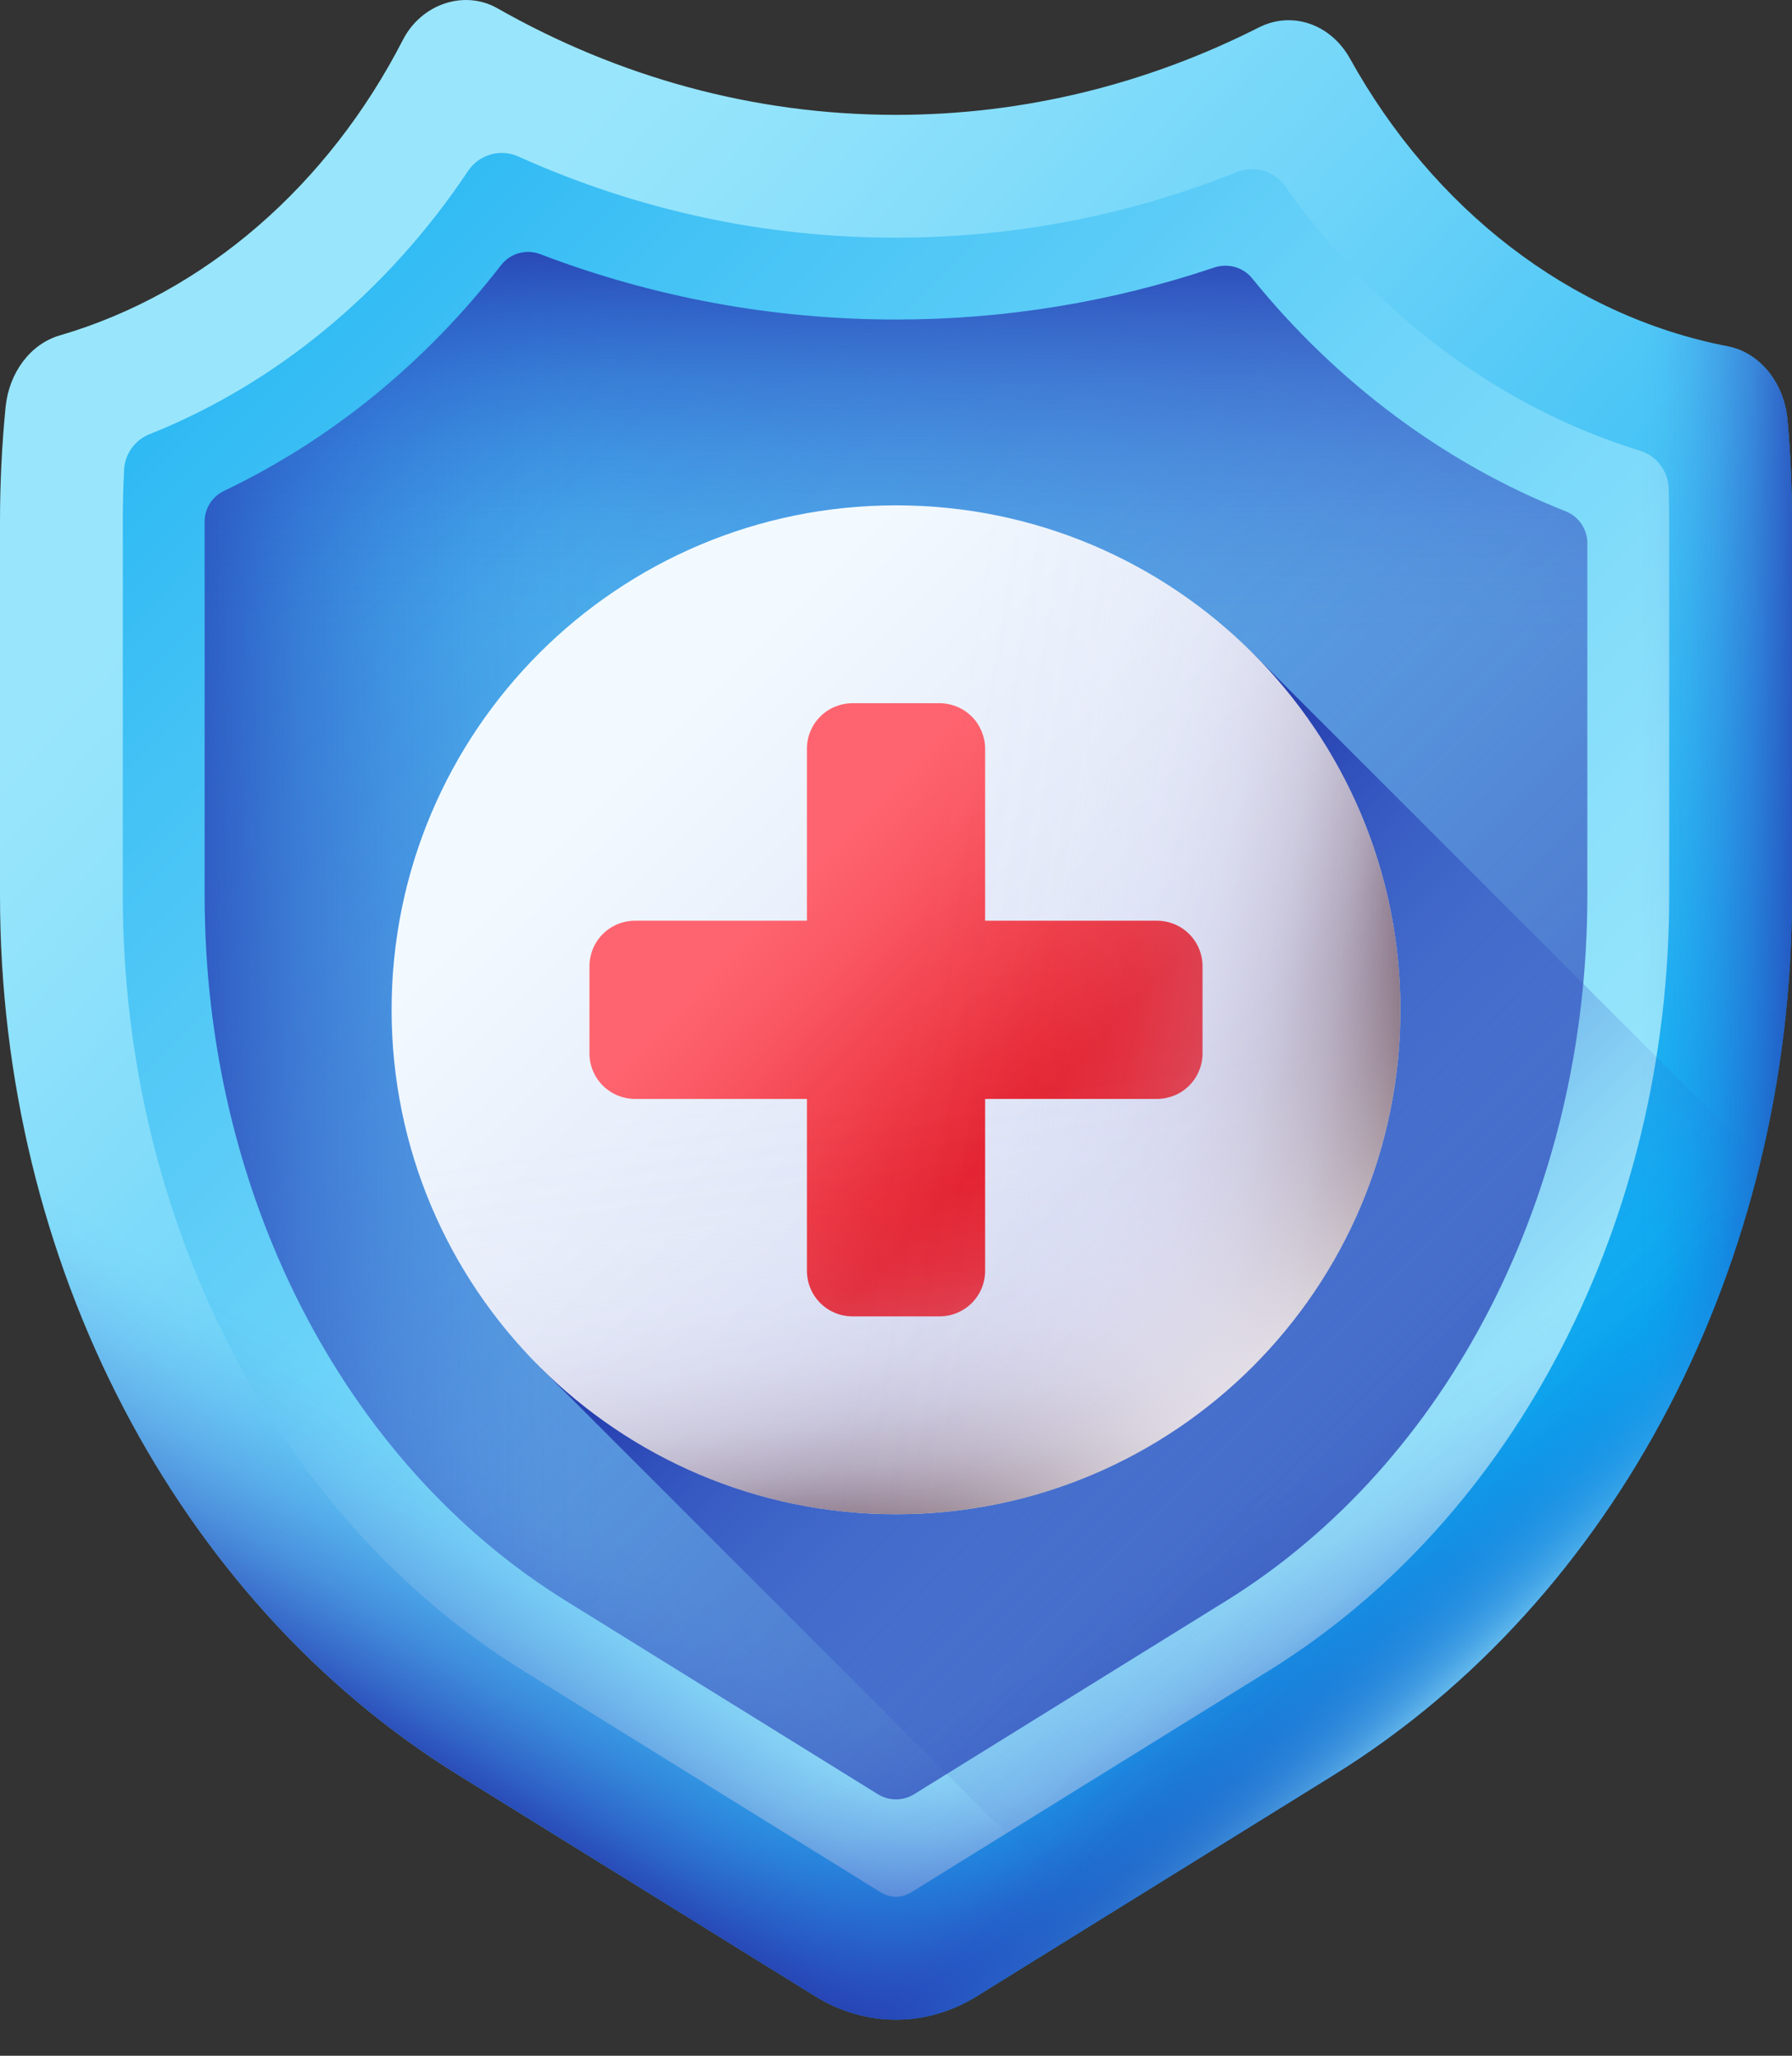 <svg width="34" height="39" viewBox="0 0 34 39" fill="none" xmlns="http://www.w3.org/2000/svg">
<rect x="0" y="0" width="34" height="39" fill="#333333" stroke="none"/>
<path d="M33.916 7.976C33.855 7.27 33.395 6.689 32.782 6.57C29.769 5.985 27.189 3.949 25.615 1.114C25.247 0.452 24.511 0.203 23.884 0.521C21.779 1.586 19.45 2.179 17 2.179C14.283 2.179 11.715 1.451 9.437 0.157C8.813 -0.198 7.997 0.07 7.644 0.757C6.234 3.502 3.901 5.555 1.132 6.364C0.575 6.527 0.17 7.071 0.106 7.724C0.035 8.446 1.81598e-06 9.172 0 9.899V16.995C0 23.952 3.336 30.351 8.693 33.672L15.468 37.871C16.423 38.463 17.576 38.463 18.532 37.871L25.307 33.672C30.664 30.351 33.999 23.952 33.999 16.995V9.899C34 9.25 33.971 8.608 33.916 7.976Z" fill="url(#paint0_linear_882_8283)"/>
<path d="M17 35.985C16.899 35.985 16.797 35.953 16.695 35.891L9.92 31.691C5.238 28.79 2.33 23.158 2.33 16.995V9.899C2.33 9.571 2.338 9.243 2.354 8.914C2.361 8.767 2.41 8.626 2.495 8.506C2.581 8.386 2.699 8.293 2.835 8.238C5.237 7.282 7.354 5.53 8.879 3.246C8.979 3.094 9.131 2.983 9.306 2.932C9.481 2.881 9.668 2.894 9.835 2.969C12.107 3.992 14.51 4.509 17 4.509C19.232 4.509 21.402 4.09 23.473 3.262C23.805 3.129 24.182 3.245 24.387 3.538C26.092 5.968 28.453 7.728 31.114 8.55C31.268 8.597 31.403 8.691 31.501 8.818C31.599 8.946 31.654 9.101 31.66 9.261C31.667 9.474 31.67 9.687 31.67 9.898V16.995C31.67 23.158 28.762 28.789 24.08 31.691L17.305 35.89C17.204 35.953 17.101 35.985 17 35.985Z" fill="url(#paint1_linear_882_8283)"/>
<path d="M32.782 6.57C29.769 5.985 27.189 3.949 25.615 1.114C25.247 0.452 24.511 0.203 23.884 0.521C21.779 1.586 19.45 2.179 17 2.179C16.392 2.179 15.784 2.141 15.181 2.067V37.693L15.468 37.871C16.423 38.463 17.576 38.463 18.532 37.871L25.307 33.672C30.664 30.352 34 23.952 34 16.995V9.899C34 9.25 33.971 8.608 33.917 7.976C33.855 7.27 33.395 6.689 32.782 6.57Z" fill="url(#paint2_linear_882_8283)"/>
<path d="M0 14.761V16.995C0 23.952 3.336 30.351 8.693 33.672L15.468 37.871C16.424 38.463 17.577 38.463 18.532 37.871L25.308 33.672C30.664 30.351 34 23.952 34 16.995V14.761H0Z" fill="url(#paint3_linear_882_8283)"/>
<path d="M34 14.761V16.995C34 23.952 30.664 30.351 25.307 33.672L18.532 37.871C17.576 38.463 16.423 38.463 15.468 37.871L8.693 33.672C3.336 30.351 0 23.952 0 16.995V14.761H34Z" fill="url(#paint4_linear_882_8283)"/>
<path d="M10.738 30.371C6.51 27.75 3.883 22.625 3.883 16.995V9.894C3.883 9.647 4.026 9.421 4.249 9.314C6.277 8.347 8.068 6.887 9.506 5.031C9.591 4.922 9.709 4.842 9.842 4.804C9.975 4.767 10.117 4.772 10.247 4.821C12.407 5.645 14.674 6.062 17 6.062C19.063 6.062 21.089 5.731 23.035 5.077C23.296 4.989 23.584 5.067 23.757 5.281C25.369 7.271 27.431 8.803 29.705 9.7C29.827 9.748 29.931 9.832 30.005 9.94C30.078 10.048 30.117 10.176 30.117 10.307V16.995C30.117 22.625 27.49 27.75 23.262 30.371L17.345 34.038C17.241 34.102 17.122 34.136 17 34.136C16.878 34.136 16.758 34.102 16.655 34.038L10.738 30.371Z" fill="url(#paint5_linear_882_8283)"/>
<path d="M16.547 6.056C14.392 6.008 12.261 5.59 10.247 4.821C10.117 4.772 9.975 4.767 9.842 4.804C9.709 4.842 9.591 4.922 9.506 5.032C8.068 6.887 6.277 8.346 4.249 9.314C4.139 9.367 4.047 9.449 3.982 9.552C3.918 9.654 3.883 9.773 3.883 9.894V16.995C3.883 22.625 6.51 27.75 10.738 30.371L16.547 33.971V6.056Z" fill="url(#paint6_linear_882_8283)"/>
<path d="M29.705 9.7C27.431 8.803 25.369 7.271 23.757 5.281C23.584 5.067 23.296 4.989 23.035 5.077C21.09 5.731 19.052 6.064 17 6.062C14.674 6.062 12.407 5.645 10.247 4.821C10.117 4.772 9.975 4.767 9.842 4.804C9.709 4.842 9.591 4.922 9.506 5.032C8.068 6.887 6.277 8.346 4.249 9.314C4.139 9.367 4.047 9.449 3.982 9.552C3.918 9.654 3.883 9.773 3.883 9.894V16.995C3.883 17.726 3.928 18.448 4.015 19.157H29.985C30.072 18.448 30.117 17.726 30.117 16.995V10.307C30.117 10.176 30.078 10.048 30.005 9.94C29.931 9.832 29.827 9.748 29.705 9.7Z" fill="url(#paint7_linear_882_8283)"/>
<path d="M34 14.761V16.995C34 23.952 30.664 30.351 25.307 33.672L18.532 37.871C17.576 38.463 16.423 38.463 15.468 37.871L8.693 33.672C3.336 30.351 0 23.952 0 16.995V14.761H34Z" fill="url(#paint8_linear_882_8283)"/>
<path d="M23.727 12.351L10.194 25.884L20.784 36.475L25.307 33.672C29.336 31.175 32.221 26.936 33.404 22.029L23.727 12.351Z" fill="url(#paint9_linear_882_8283)"/>
<path d="M17 28.727C22.285 28.727 26.57 24.443 26.57 19.157C26.57 13.872 22.285 9.587 17 9.587C11.715 9.587 7.43 13.872 7.43 19.157C7.43 24.443 11.715 28.727 17 28.727Z" fill="url(#paint10_linear_882_8283)"/>
<path d="M21.952 17.467H18.691V14.205C18.691 14.092 18.668 13.979 18.625 13.874C18.581 13.77 18.518 13.674 18.438 13.594C18.357 13.514 18.262 13.45 18.157 13.407C18.053 13.364 17.94 13.341 17.827 13.341H16.174C16.06 13.341 15.948 13.364 15.843 13.407C15.738 13.45 15.643 13.514 15.563 13.594C15.482 13.674 15.419 13.77 15.375 13.874C15.332 13.979 15.31 14.092 15.31 14.205V17.467H12.048C11.819 17.467 11.599 17.558 11.437 17.72C11.275 17.882 11.184 18.102 11.184 18.331V19.984C11.184 20.097 11.206 20.21 11.25 20.314C11.293 20.419 11.357 20.515 11.437 20.595C11.517 20.675 11.613 20.739 11.717 20.782C11.822 20.825 11.934 20.848 12.048 20.848H15.31V24.109C15.31 24.338 15.401 24.558 15.563 24.72C15.725 24.882 15.944 24.973 16.174 24.973H17.827C18.056 24.973 18.276 24.882 18.438 24.72C18.6 24.558 18.691 24.338 18.691 24.109V20.848H21.952C22.066 20.848 22.178 20.825 22.283 20.782C22.388 20.739 22.483 20.675 22.563 20.595C22.643 20.515 22.707 20.419 22.75 20.314C22.794 20.21 22.816 20.097 22.816 19.984V18.331C22.816 18.102 22.725 17.882 22.563 17.72C22.401 17.558 22.181 17.467 21.952 17.467Z" fill="url(#paint11_linear_882_8283)"/>
<path d="M7.43 19.157C7.43 24.443 11.714 28.727 17 28.727C22.285 28.727 26.57 24.443 26.57 19.157C26.57 18.893 26.559 18.631 26.538 18.372H7.462C7.441 18.633 7.43 18.895 7.43 19.157Z" fill="url(#paint12_linear_882_8283)"/>
<path d="M17 9.587C16.384 9.587 15.781 9.646 15.197 9.758V28.557C15.791 28.67 16.395 28.727 17 28.727C22.285 28.727 26.57 24.443 26.57 19.157C26.57 13.872 22.285 9.587 17 9.587Z" fill="url(#paint13_linear_882_8283)"/>
<path d="M23.727 12.351L10.194 25.884C11.928 27.64 14.337 28.728 17 28.728C22.285 28.728 26.57 24.443 26.57 19.158C26.57 16.495 25.482 14.086 23.727 12.351Z" fill="url(#paint14_linear_882_8283)"/>
<defs>
<linearGradient id="paint0_linear_882_8283" x1="6.338" y1="7.246" x2="29.091" y2="27.673" gradientUnits="userSpaceOnUse">
<stop stop-color="#99E6FC"/>
<stop offset="0.133" stop-color="#8EE1FB"/>
<stop offset="0.363" stop-color="#71D5F9"/>
<stop offset="0.663" stop-color="#43C2F5"/>
<stop offset="1" stop-color="#08A9F1"/>
</linearGradient>
<linearGradient id="paint1_linear_882_8283" x1="27.178" y1="26.985" x2="-0.54" y2="-0.732" gradientUnits="userSpaceOnUse">
<stop stop-color="#99E6FC"/>
<stop offset="0.133" stop-color="#8EE1FB"/>
<stop offset="0.363" stop-color="#71D5F9"/>
<stop offset="0.663" stop-color="#43C2F5"/>
<stop offset="1" stop-color="#08A9F1"/>
</linearGradient>
<linearGradient id="paint2_linear_882_8283" x1="31.124" y1="19.349" x2="34.449" y2="19.349" gradientUnits="userSpaceOnUse">
<stop stop-color="#314DC9" stop-opacity="0"/>
<stop offset="0.124" stop-color="#304CC8" stop-opacity="0.03"/>
<stop offset="0.279" stop-color="#2F4BC6" stop-opacity="0.117"/>
<stop offset="0.449" stop-color="#2E49C2" stop-opacity="0.26"/>
<stop offset="0.63" stop-color="#2C47BD" stop-opacity="0.46"/>
<stop offset="0.818" stop-color="#2943B7" stop-opacity="0.714"/>
<stop offset="1" stop-color="#2740B0"/>
</linearGradient>
<linearGradient id="paint3_linear_882_8283" x1="23.096" y1="28.783" x2="26.048" y2="33.581" gradientUnits="userSpaceOnUse">
<stop stop-color="#314DC9" stop-opacity="0"/>
<stop offset="0.124" stop-color="#304CC8" stop-opacity="0.03"/>
<stop offset="0.279" stop-color="#2F4BC6" stop-opacity="0.117"/>
<stop offset="0.449" stop-color="#2E49C2" stop-opacity="0.26"/>
<stop offset="0.63" stop-color="#2C47BD" stop-opacity="0.46"/>
<stop offset="0.818" stop-color="#2943B7" stop-opacity="0.714"/>
<stop offset="1" stop-color="#2740B0"/>
</linearGradient>
<linearGradient id="paint4_linear_882_8283" x1="10.904" y1="28.783" x2="7.952" y2="33.581" gradientUnits="userSpaceOnUse">
<stop stop-color="#314DC9" stop-opacity="0"/>
<stop offset="0.124" stop-color="#304CC8" stop-opacity="0.03"/>
<stop offset="0.279" stop-color="#2F4BC6" stop-opacity="0.117"/>
<stop offset="0.449" stop-color="#2E49C2" stop-opacity="0.26"/>
<stop offset="0.63" stop-color="#2C47BD" stop-opacity="0.46"/>
<stop offset="0.818" stop-color="#2943B7" stop-opacity="0.714"/>
<stop offset="1" stop-color="#2740B0"/>
</linearGradient>
<linearGradient id="paint5_linear_882_8283" x1="-3.318" y1="-3.303" x2="32.444" y2="32.459" gradientUnits="userSpaceOnUse">
<stop stop-color="#314DC9" stop-opacity="0"/>
<stop offset="0.124" stop-color="#304CC8" stop-opacity="0.03"/>
<stop offset="0.279" stop-color="#2F4BC6" stop-opacity="0.117"/>
<stop offset="0.449" stop-color="#2E49C2" stop-opacity="0.26"/>
<stop offset="0.63" stop-color="#2C47BD" stop-opacity="0.46"/>
<stop offset="0.818" stop-color="#2943B7" stop-opacity="0.714"/>
<stop offset="1" stop-color="#2740B0"/>
</linearGradient>
<linearGradient id="paint6_linear_882_8283" x1="11.416" y1="19.375" x2="2.434" y2="19.375" gradientUnits="userSpaceOnUse">
<stop stop-color="#314DC9" stop-opacity="0"/>
<stop offset="0.124" stop-color="#304CC8" stop-opacity="0.03"/>
<stop offset="0.279" stop-color="#2F4BC6" stop-opacity="0.117"/>
<stop offset="0.449" stop-color="#2E49C2" stop-opacity="0.26"/>
<stop offset="0.63" stop-color="#2C47BD" stop-opacity="0.46"/>
<stop offset="0.818" stop-color="#2943B7" stop-opacity="0.714"/>
<stop offset="1" stop-color="#2740B0"/>
</linearGradient>
<linearGradient id="paint7_linear_882_8283" x1="17" y1="12.023" x2="17" y2="4.367" gradientUnits="userSpaceOnUse">
<stop stop-color="#314DC9" stop-opacity="0"/>
<stop offset="0.124" stop-color="#304CC8" stop-opacity="0.03"/>
<stop offset="0.279" stop-color="#2F4BC6" stop-opacity="0.117"/>
<stop offset="0.449" stop-color="#2E49C2" stop-opacity="0.26"/>
<stop offset="0.63" stop-color="#2C47BD" stop-opacity="0.46"/>
<stop offset="0.818" stop-color="#2943B7" stop-opacity="0.714"/>
<stop offset="1" stop-color="#2740B0"/>
</linearGradient>
<linearGradient id="paint8_linear_882_8283" x1="25.93" y1="29.734" x2="28.144" y2="32.17" gradientUnits="userSpaceOnUse">
<stop stop-color="#08A9F1" stop-opacity="0"/>
<stop offset="0.093" stop-color="#0BAAF1" stop-opacity="0.025"/>
<stop offset="0.219" stop-color="#15AEF2" stop-opacity="0.094"/>
<stop offset="0.365" stop-color="#26B5F3" stop-opacity="0.208"/>
<stop offset="0.526" stop-color="#3DBFF5" stop-opacity="0.367"/>
<stop offset="0.698" stop-color="#5ACBF7" stop-opacity="0.571"/>
<stop offset="0.878" stop-color="#7EDAF9" stop-opacity="0.816"/>
<stop offset="1" stop-color="#99E6FC"/>
</linearGradient>
<linearGradient id="paint9_linear_882_8283" x1="27.11" y1="29.268" x2="17.995" y2="20.152" gradientUnits="userSpaceOnUse">
<stop stop-color="#314DC9" stop-opacity="0"/>
<stop offset="0.124" stop-color="#304CC8" stop-opacity="0.03"/>
<stop offset="0.279" stop-color="#2F4BC6" stop-opacity="0.117"/>
<stop offset="0.449" stop-color="#2E49C2" stop-opacity="0.26"/>
<stop offset="0.63" stop-color="#2C47BD" stop-opacity="0.46"/>
<stop offset="0.818" stop-color="#2943B7" stop-opacity="0.714"/>
<stop offset="1" stop-color="#2740B0"/>
</linearGradient>
<linearGradient id="paint10_linear_882_8283" x1="11.822" y1="13.979" x2="22.561" y2="24.718" gradientUnits="userSpaceOnUse">
<stop stop-color="#F3FAFF"/>
<stop offset="1" stop-color="#D5DAF3"/>
</linearGradient>
<linearGradient id="paint11_linear_882_8283" x1="14.802" y1="17.042" x2="19.279" y2="21.35" gradientUnits="userSpaceOnUse">
<stop stop-color="#FE646F"/>
<stop offset="0.235" stop-color="#FA5964"/>
<stop offset="0.641" stop-color="#EF3D49"/>
<stop offset="1" stop-color="#E41F2D"/>
</linearGradient>
<linearGradient id="paint12_linear_882_8283" x1="17.166" y1="20.427" x2="18.306" y2="28.79" gradientUnits="userSpaceOnUse">
<stop stop-color="#DBD5EF" stop-opacity="0"/>
<stop offset="0.267" stop-color="#D8D2EC" stop-opacity="0.023"/>
<stop offset="0.443" stop-color="#D1C9E2" stop-opacity="0.098"/>
<stop offset="0.593" stop-color="#C4B9D1" stop-opacity="0.225"/>
<stop offset="0.729" stop-color="#B2A4BA" stop-opacity="0.405"/>
<stop offset="0.855" stop-color="#9A889C" stop-opacity="0.638"/>
<stop offset="0.971" stop-color="#7E6678" stop-opacity="0.92"/>
<stop offset="1" stop-color="#765D6E"/>
</linearGradient>
<linearGradient id="paint13_linear_882_8283" x1="17.206" y1="19.189" x2="26.425" y2="20.614" gradientUnits="userSpaceOnUse">
<stop stop-color="#DBD5EF" stop-opacity="0"/>
<stop offset="0.267" stop-color="#D8D2EC" stop-opacity="0.023"/>
<stop offset="0.443" stop-color="#D1C9E2" stop-opacity="0.098"/>
<stop offset="0.593" stop-color="#C4B9D1" stop-opacity="0.225"/>
<stop offset="0.729" stop-color="#B2A4BA" stop-opacity="0.405"/>
<stop offset="0.855" stop-color="#9A889C" stop-opacity="0.638"/>
<stop offset="0.971" stop-color="#7E6678" stop-opacity="0.92"/>
<stop offset="1" stop-color="#765D6E"/>
</linearGradient>
<linearGradient id="paint14_linear_882_8283" x1="20.307" y1="22.465" x2="25.032" y2="27.19" gradientUnits="userSpaceOnUse">
<stop stop-color="white" stop-opacity="0"/>
<stop offset="0.092" stop-color="white" stop-opacity="0.024"/>
<stop offset="0.218" stop-color="white" stop-opacity="0.092"/>
<stop offset="0.362" stop-color="white" stop-opacity="0.203"/>
<stop offset="0.52" stop-color="white" stop-opacity="0.359"/>
<stop offset="0.69" stop-color="white" stop-opacity="0.559"/>
<stop offset="0.866" stop-color="white" stop-opacity="0.798"/>
<stop offset="1" stop-color="white"/>
</linearGradient>
</defs>
</svg>

